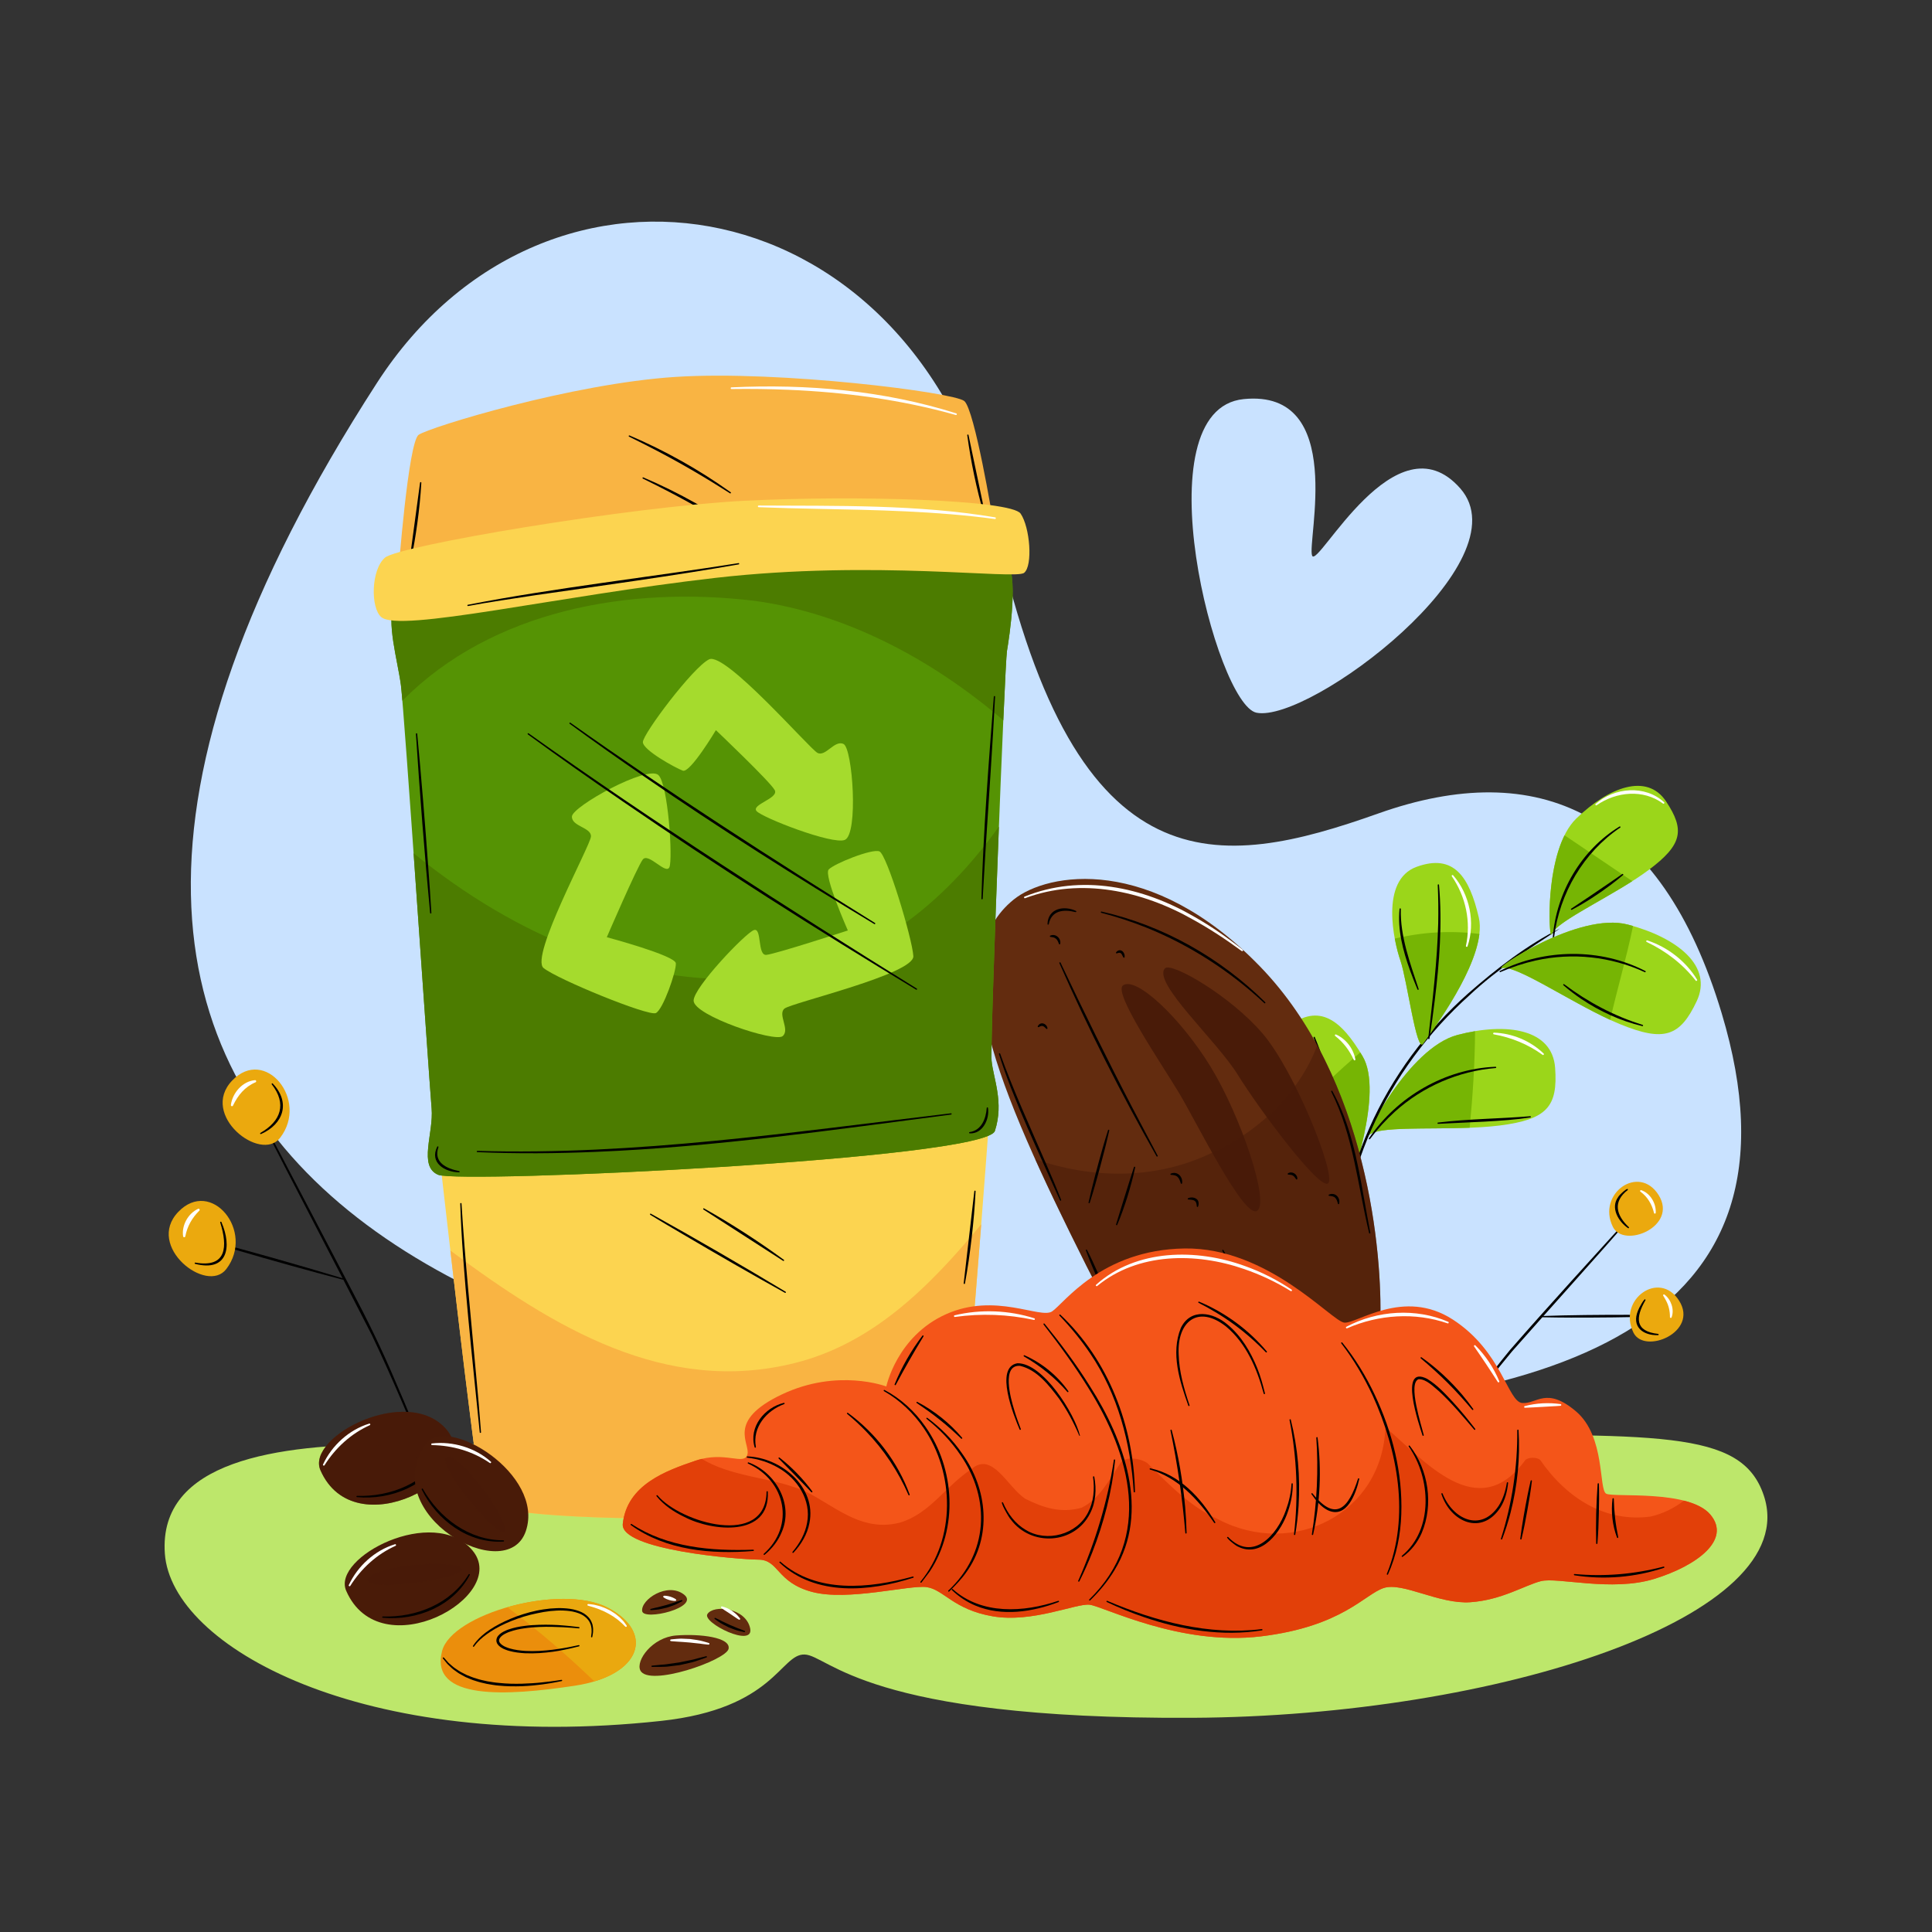 <?xml version="1.0" encoding="utf-8"?>
<!-- Generator: Adobe Illustrator 27.5.0, SVG Export Plug-In . SVG Version: 6.00 Build 0)  -->
<svg version="1.1" xmlns="http://www.w3.org/2000/svg" xmlns:xlink="http://www.w3.org/1999/xlink" x="0px" y="0px"
	 viewBox="0 0 500 500" style="enable-background:new 0 0 500 500;" xml:space="preserve">
<rect x="0" y="0" width="500" height="500" fill="#333333" stroke="none"/>
<g id="BACKGROUND">
</g>
<g id="OBJECTS">
	<g>
		<path style="fill:#C9E2FF;" d="M325.19,184.454c-10.508-2.083-30.098-78.483-3.321-81.169
			c26.776-2.686,16.264,37.061,17.712,40.529c1.45,3.469,21.658-36.384,38.335-17.416
			C394.594,145.368,338.852,187.163,325.19,184.454z"/>
		<path style="fill:#C9E2FF;" d="M97.567,99.077c44.014-68.114,140.175-51.462,160.639,39.964
			c20.464,91.426,57.224,86.143,98.498,71.484c41.273-14.658,73.162-0.584,88.873,51.724
			c24.227,80.665-41.3,104.071-145.776,104.071C149.421,366.321-41.357,314.072,97.567,99.077z"/>
	</g>
	<path style="fill:#BDE76B;" d="M101.311,373.776c-29.625,0-60.357,4.253-58.647,28.303c1.71,24.049,51.098,51.664,128.428,43.291
		c29.421-3.186,30.881-17.412,37.149-17.183c6.27,0.228,15.681,16.819,100.315,16.38c78.993-0.409,158.414-26.218,147.908-57.547
		c-5.811-17.329-27.387-15.618-92.616-15.618C300.83,371.402,191.183,373.776,101.311,373.776z"/>
	<g>
		<path style="fill:#9BD61A;" d="M348.702,308.829c0.606-2.047,9.485-26.073,3.943-35.458c-5.543-9.389-11.205-13.88-19.289-7.693
			c-8.088,6.186,0.189,20.247,3.309,24.442C339.789,294.313,347.849,311.705,348.702,308.829z"/>
		<path style="fill:#76B504;" d="M348.702,308.829c0.606-2.047,9.485-26.073,3.943-35.458c-0.201-0.341-0.401-0.67-0.602-0.995
			c-5.848,4.991-11.409,10.235-16.635,15.918c0.465,0.72,0.896,1.34,1.256,1.826C339.789,294.313,347.849,311.705,348.702,308.829z"
			/>
		<path style="fill:#9BD61A;" d="M354.398,293.674c-1.902,1.652,10.013-22.485,22.815-25.837
			c12.803-3.351,24.515-1.523,25.251,8.505c0.737,10.027-2.068,13.367-14.296,14.931
			C375.942,292.831,357.477,291.003,354.398,293.674z"/>
		<path style="fill:#76B504;" d="M377.214,267.837c-12.803,3.352-24.718,27.489-22.815,25.837
			c2.471-2.144,14.842-1.391,25.952-1.815c0.799-8.326,1.343-16.552,1.393-24.992C380.258,267.111,378.745,267.437,377.214,267.837z
			"/>
		<g>
			<path d="M347.061,334.393c-2.807-29.178,11.318-58.198,32.926-77.312c7.238-6.349,15.279-12.569,23.755-16.805
				c-7.935,5.191-16.32,10.608-23.369,17.231c-21.365,19.133-35.393,47.827-32.985,76.838c0.017,0.093-0.049,0.185-0.145,0.194
				C347.152,334.549,347.071,334.484,347.061,334.393L347.061,334.393z"/>
		</g>
		<g>
			<path d="M340.272,268.414c3.846,9.235,6.136,19.036,7.953,28.845c0.624,3.269,1.168,6.551,1.68,9.837
				c0.014,0.09-0.047,0.175-0.137,0.189c-0.088,0.014-0.171-0.045-0.188-0.131c-1.85-9.488-3.827-19.928-6.503-29.165
				c-0.939-3.182-1.961-6.34-3.112-9.454C339.892,268.35,340.193,268.212,340.272,268.414L340.272,268.414z"/>
		</g>
		<path style="fill:#9BD61A;" d="M368.277,270.092c1.194-1.77,16.899-22.005,14.441-32.623c-2.458-10.622-6.504-16.61-16.076-13.146
			c-9.575,3.463-5.917,19.364-4.206,24.303C364.151,253.565,366.597,272.579,368.277,270.092z"/>
		<path style="fill:#76B504;" d="M382.865,241.707c-7.28-0.929-14.727-0.529-21.898,1.211c0.441,2.372,1.022,4.416,1.469,5.707
			c1.715,4.94,4.161,23.954,5.841,21.467C369.326,268.538,381.576,252.725,382.865,241.707z"/>
		<g>
			<path d="M372.413,229.015c0.885,9.964,0.116,19.999-1.105,29.9c-0.389,3.305-0.859,6.598-1.361,9.886
				c-0.013,0.09-0.098,0.152-0.188,0.139c-0.088-0.013-0.149-0.094-0.14-0.182c1.094-9.604,2.353-20.154,2.584-29.767
				c0.063-3.317,0.04-6.636-0.12-9.952C372.07,228.84,372.398,228.799,372.413,229.015L372.413,229.015z"/>
		</g>
		<g>
			<path d="M354.277,294.599c7.3-10.776,19.721-18.014,32.782-18.522c0.2-0.008,0.237,0.312,0.021,0.329
				c-9.626,0.78-18.882,4.804-26.049,11.267c-2.378,2.156-4.549,4.544-6.486,7.117C354.43,294.955,354.15,294.774,354.277,294.599
				L354.277,294.599z"/>
		</g>
		<path style="fill:#9BD61A;" d="M401.572,241.766c-0.75,2.108-2.069-21.752,6.366-29.928c8.439-8.177,18.288-11.874,23.234-4.442
			c4.944,7.429,4.232,11.236-4.538,17.779C417.861,231.717,402.787,238.357,401.572,241.766z"/>
		<path style="fill:#76B504;" d="M401.572,241.766c1.038-2.911,12.176-8.177,20.872-13.727c-5.865-3.921-11.675-7.946-17.542-11.863
			C399.873,226.296,400.929,243.574,401.572,241.766z"/>
		<g>
			<path d="M401.863,242.533c0.9-11.532,7.362-22.575,17.272-28.635c0.171-0.106,0.358,0.155,0.181,0.276
				c-9.52,6.432-15.709,17.05-17.124,28.395C402.171,242.769,401.839,242.746,401.863,242.533L401.863,242.533z"/>
		</g>
		<path style="fill:#9BD61A;" d="M388.733,250.527c-2.47,0.502,19.788-14.635,32.581-11.245
			c12.793,3.391,22.085,10.751,17.786,19.84c-4.297,9.09-8.385,10.614-19.795,5.95C407.895,260.407,392.728,249.72,388.733,250.527z
			"/>
		<path style="fill:#76B504;" d="M421.314,239.282c-12.793-3.39-35.051,11.747-32.581,11.245c3.699-0.747,16.98,8.36,27.986,13.417
			c1.853-8.162,4.216-16.047,5.913-24.294C422.197,239.523,421.757,239.399,421.314,239.282z"/>
		<g>
			<path d="M388.172,251.272c11.661-5.78,26.035-5.96,37.651,0.032c0.178,0.092,0.052,0.388-0.144,0.297
				c-8.761-4.063-18.798-5.121-28.218-3.027c-3.132,0.704-6.198,1.713-9.15,2.998C388.13,251.658,387.976,251.361,388.172,251.272
				L388.172,251.272z"/>
		</g>
		<g>
			<path d="M331.367,272.806c3.577,10.275,9.499,20.015,15.091,29.323c0.047,0.078,0.022,0.18-0.056,0.227
				c-0.076,0.046-0.173,0.023-0.222-0.049c-1.538-2.293-3.045-4.608-4.488-6.964c-2.888-4.714-5.574-9.567-7.785-14.641
				c-1.103-2.539-2.075-5.138-2.853-7.794C330.994,272.715,331.299,272.602,331.367,272.806L331.367,272.806z"/>
		</g>
		<g>
			<path d="M372.155,290.52c7.79-0.964,16.042-0.992,23.865-1.645c0.201-0.02,0.247,0.301,0.038,0.328
				c-6.859,1.059-16.859,1.26-23.873,1.646C371.984,290.863,371.945,290.543,372.155,290.52L372.155,290.52z"/>
		</g>
		<g>
			<path d="M362.533,235.239c-0.203,7.078,2.432,14.083,4.615,20.723c0.029,0.087-0.018,0.18-0.105,0.209
				c-0.083,0.027-0.172-0.016-0.205-0.095c-0.68-1.655-1.347-3.317-1.952-5.006c-1.806-5.052-3.234-10.443-2.683-15.851
				C362.223,235.017,362.542,235.03,362.533,235.239L362.533,235.239z"/>
		</g>
		<g>
			<path d="M404.808,254.719c6.128,4.612,12.978,8.251,20.312,10.521c0.194,0.056,0.116,0.372-0.087,0.318
				c-5.651-1.342-11.018-3.815-15.831-7.054c-1.605-1.083-3.141-2.264-4.601-3.529C404.447,254.846,404.642,254.59,404.808,254.719
				L404.808,254.719z"/>
		</g>
		<g>
			<path d="M406.623,235.17c2.967-1.968,7.009-4.68,9.938-6.702l3.288-2.276c0.163-0.117,0.361,0.132,0.201,0.262
				c-1.018,0.868-2.061,1.707-3.131,2.51c-3.211,2.406-6.578,4.616-10.128,6.49C406.616,235.55,406.45,235.28,406.623,235.17
				L406.623,235.17z"/>
		</g>
		<g>
			<path style="fill:#FFFFFF;" d="M376.076,226.529c4.267,4.915,5.789,12.187,3.725,18.376c-0.078,0.249-0.475,0.152-0.419-0.109
				c1.35-6.253-0.043-12.766-3.652-18.007C375.581,226.576,375.908,226.323,376.076,226.529L376.076,226.529z"/>
		</g>
		<g>
			<path style="fill:#FFFFFF;" d="M412.948,208.052c4.819-4.284,12.814-4.981,17.724-0.424c0.199,0.17-0.047,0.495-0.265,0.342
				c-5.141-3.804-12.116-3.109-17.203,0.431C412.99,208.547,412.741,208.217,412.948,208.052L412.948,208.052z"/>
		</g>
		<g>
			<path style="fill:#FFFFFF;" d="M426.316,243.375c5.272,1.733,10.023,5.396,12.891,10.166c0.135,0.221-0.196,0.455-0.356,0.246
				c-3.374-4.323-7.758-7.673-12.695-10.01C425.919,243.669,426.067,243.289,426.316,243.375L426.316,243.375z"/>
		</g>
		<g>
			<path style="fill:#FFFFFF;" d="M386.64,267.253c4.724,0.146,9.473,2.114,12.865,5.415c0.185,0.178-0.07,0.486-0.279,0.331
				c-3.762-2.735-8.07-4.497-12.633-5.316C386.34,267.64,386.381,267.24,386.64,267.253L386.64,267.253z"/>
		</g>
		<g>
			<path style="fill:#FFFFFF;" d="M345.758,267.726c2.577,1.118,4.53,3.693,5.01,6.448c0.019,0.119-0.062,0.231-0.181,0.25
				c-0.098,0.016-0.191-0.038-0.232-0.122c-1.104-2.461-2.703-4.549-4.819-6.204C345.341,267.948,345.536,267.626,345.758,267.726
				L345.758,267.726z"/>
		</g>
	</g>
	<g>
		<path style="fill:#632C0F;" d="M262.349,232.797c8.777-7.067,35.506-11.725,63.637,17.213
			c28.129,28.937,31.798,74.963,31.228,92.103c-0.571,17.138-13.162,29.446-24.103,32.656c-10.943,3.209-28.337-0.072-51.939-47.168
			C257.568,280.502,243.963,247.602,262.349,232.797z"/>
		<path style="fill:#491B08;" d="M301.482,250.616c1.575-1.772,17.045,7.145,25.371,16.971c8.325,9.827,18.934,36.418,16.908,38.621
			c-2.025,2.202-17.938-19.181-23.429-28.072C314.838,269.245,298.201,254.309,301.482,250.616z"/>
		<path style="fill:#491B08;" d="M290.628,255.022c3.34-2.457,14.841,8.313,22.625,20.968c7.783,12.654,15.471,35.326,12.067,37.379
			c-3.406,2.051-15.639-22.943-20.252-30.62C300.455,275.073,288.035,256.929,290.628,255.022z"/>
		<path style="opacity:0.5;fill:#491B08;" d="M312.552,298.846c-14.153,6.482-30.059,6.169-44.639,1.176
			c3.855,8.555,8.334,17.753,13.259,27.579c23.602,47.096,40.996,50.377,51.939,47.168c10.941-3.21,23.532-15.518,24.103-32.656
			c0.447-13.464-1.724-44.751-16.309-71.579C336.112,283.345,324.959,293.521,312.552,298.846z"/>
		<g>
			<path d="M299.314,299.249c-9.191-16.237-17.632-32.91-25.149-49.987c-0.085-0.182,0.213-0.334,0.3-0.137
				c5.795,12.274,12.374,25.63,18.616,37.593c0,0,6.522,12.372,6.522,12.372C299.698,299.261,299.421,299.443,299.314,299.249
				L299.314,299.249z"/>
		</g>
		<g>
			<path d="M285.082,235.909c15.955,3.598,30.759,11.986,42.363,23.473c0.14,0.14-0.07,0.389-0.229,0.238
				c-8.913-8.321-19.313-15.043-30.629-19.597c-3.776-1.496-7.644-2.77-11.581-3.793
				C284.812,236.186,284.87,235.856,285.082,235.909L285.082,235.909z"/>
		</g>
		<g>
			<path d="M271.09,239.137c0.134-4.073,4.281-4.855,7.373-3.394c0.183,0.075,0.089,0.359-0.102,0.314
				c-3.096-0.786-6.234-0.47-6.943,3.128C271.376,239.377,271.076,239.332,271.09,239.137L271.09,239.137z"/>
		</g>
		<g>
			<path d="M303.003,303.731c1.721-0.723,3.179,0.84,2.919,2.503c-0.016,0.18-0.282,0.198-0.329,0.028
				c-0.209-0.654-0.404-1.289-0.832-1.67c-0.393-0.414-1.018-0.499-1.701-0.536C302.881,304.056,302.839,303.793,303.003,303.731
				L303.003,303.731z"/>
		</g>
		<g>
			<path d="M307.472,310.105c0.887-0.469,2.582-0.162,2.71,1.104c0.055,0.378-0.001,0.735-0.126,1.055
				c-0.034,0.087-0.132,0.13-0.218,0.096c-0.064-0.025-0.104-0.084-0.107-0.149c-0.05-0.626-0.149-1.198-0.561-1.436
				c-0.384-0.295-1.01-0.299-1.638-0.346C307.353,310.431,307.307,310.166,307.472,310.105L307.472,310.105z"/>
		</g>
		<g>
			<path d="M271.807,242.142c1.371-0.634,2.842,0.687,2.58,2.117c-0.018,0.174-0.273,0.197-0.328,0.035
				c-0.211-0.547-0.401-1.055-0.769-1.348c-0.339-0.325-0.852-0.407-1.433-0.477C271.684,242.456,271.65,242.204,271.807,242.142
				L271.807,242.142z"/>
		</g>
		<g>
			<path d="M288.841,246.46c1.04-1.282,2.4-0.043,2.202,1.249c-0.006,0.173-0.258,0.216-0.324,0.06
				c-0.341-0.56-0.421-1.198-1.061-1.195c-0.18,0.008-0.399,0.085-0.632,0.156C288.871,246.783,288.738,246.583,288.841,246.46
				L288.841,246.46z"/>
		</g>
		<g>
			<path d="M333.324,303.664c1.03-0.684,2.492,0.21,2.423,1.425c0.002,0.167-0.237,0.23-0.318,0.087
				c-0.267-0.403-0.492-0.755-0.821-0.93c-0.309-0.207-0.715-0.231-1.198-0.263C333.242,303.981,333.184,303.748,333.324,303.664
				L333.324,303.664z"/>
		</g>
		<g>
			<path d="M343.936,309.159c1.614-0.698,2.994,0.793,2.641,2.349c-0.026,0.173-0.287,0.183-0.328,0.016
				c-0.174-0.61-0.326-1.203-0.709-1.54c-0.342-0.374-0.918-0.45-1.547-0.499C343.814,309.481,343.774,309.222,343.936,309.159
				L343.936,309.159z"/>
		</g>
		<g>
			<path d="M354.321,319.11c-2.942-12.276-4.047-25.184-9.802-36.599c-0.094-0.177,0.192-0.345,0.292-0.154
				c4.641,8.402,6.471,17.972,8.114,27.326c0.572,3.121,1.108,6.245,1.718,9.356C354.685,319.234,354.369,319.321,354.321,319.11
				L354.321,319.11z"/>
		</g>
		<g>
			<path d="M274.32,310.654c-4.889-11.076-12.269-26.434-15.792-37.869c-0.062-0.19,0.243-0.31,0.313-0.105
				c3.296,9.307,7.882,19.272,11.827,28.377c1.378,3.13,2.71,6.283,3.957,9.47C274.7,310.711,274.406,310.854,274.32,310.654
				L274.32,310.654z"/>
		</g>
		<g>
			<path d="M281.712,311.196c0.968-4.37,2.424-9.741,3.649-14.07c0.444-1.553,0.913-3.099,1.398-4.642
				c0.025-0.088,0.117-0.138,0.204-0.113c0.083,0.024,0.132,0.112,0.116,0.195c-0.356,1.577-0.729,3.149-1.126,4.716
				c-0.59,2.344-1.855,7.04-2.523,9.362c-0.445,1.553-0.913,3.101-1.4,4.642C281.97,311.481,281.661,311.399,281.712,311.196
				L281.712,311.196z"/>
		</g>
		<g>
			<path d="M288.833,316.876c1.005-3.311,2.419-7.826,3.455-11.128l1.178-3.704c0.058-0.193,0.366-0.115,0.319,0.085
				c-0.532,2.544-1.231,5.047-1.99,7.532c-0.788,2.476-1.637,4.933-2.651,7.326C289.07,317.175,288.77,317.072,288.833,316.876
				L288.833,316.876z"/>
		</g>
		<g>
			<path style="fill:#FFFFFF;" d="M265.156,232.043c14.662-5.948,30.597-2.529,43.898,5.195c4.418,2.5,8.589,5.402,12.556,8.543
				c0.094,0.074,0.11,0.21,0.035,0.304c-0.073,0.092-0.205,0.108-0.298,0.04c-4.059-2.991-8.276-5.765-12.683-8.187
				c-13.02-7.386-28.968-10.901-43.354-5.491C265.057,232.561,264.873,232.133,265.156,232.043L265.156,232.043z"/>
		</g>
		<g>
			<path d="M286.159,335.331c-1.949-3.812-3.65-7.707-5.142-11.719c-0.037-0.087,0.006-0.19,0.096-0.221
				c0.078-0.028,0.164,0.007,0.201,0.079c0.995,1.892,1.866,3.846,2.744,5.796c0.841,1.966,1.692,3.929,2.407,5.944
				C286.537,335.399,286.24,335.522,286.159,335.331L286.159,335.331z"/>
		</g>
		<g>
			<path d="M302.874,357.765c6.648,10.613,19.847,18.778,32.49,14.43c0.197-0.084,0.328,0.248,0.11,0.311l-2.324,0.733l-2.393,0.484
				c-8.188,1.098-16.368-2.495-22.154-8.173c-2.353-2.241-4.374-4.818-6.01-7.613C302.495,357.764,302.756,357.583,302.874,357.765
				L302.874,357.765z"/>
		</g>
		<g>
			<path d="M343.622,364.787c5.954-5.737,9.563-13.694,10.135-21.928c0.009-0.202,0.337-0.198,0.33,0.013
				c-0.066,8.375-3.843,16.725-10.243,22.158C343.691,365.163,343.469,364.932,343.622,364.787L343.622,364.787z"/>
		</g>
		<g>
			<path d="M316.622,323.524c6.091,11.617,12.87,23.14,22.427,32.267c0.148,0.134-0.063,0.391-0.222,0.244
				c-7.452-6.585-13.168-14.908-17.979-23.55c-1.62-2.88-3.118-5.826-4.521-8.814C316.24,323.491,316.524,323.331,316.622,323.524
				L316.622,323.524z"/>
		</g>
		<g>
			<path d="M309.257,352.171c1.525-3.515,2.955-7.025,4.298-10.615c0.067-0.185,0.364-0.098,0.316,0.096
				c-0.875,3.746-2.336,7.374-4.321,10.67C309.45,352.492,309.176,352.353,309.257,352.171L309.257,352.171z"/>
		</g>
		<g>
			<path d="M313.65,351.38c1.411-2.833,2.605-5.73,3.726-8.69c0.033-0.085,0.129-0.128,0.214-0.095
				c0.075,0.029,0.117,0.108,0.103,0.185c-0.654,3.128-1.895,6.171-3.763,8.774C313.816,351.712,313.559,351.554,313.65,351.38
				L313.65,351.38z"/>
		</g>
		<g>
			<path d="M268.577,265.591c0.663-1.322,2.315-0.743,2.509,0.515c0.04,0.165-0.183,0.278-0.293,0.153
				c-0.34-0.324-0.63-0.657-0.936-0.719c-0.276-0.117-0.621,0.054-1.038,0.276C268.678,265.905,268.498,265.736,268.577,265.591
				L268.577,265.591z"/>
		</g>
		<g>
			<path d="M306.042,334.315c0.034-1.179,1.21-1.389,1.815-0.447c0.146,0.196,0.582,0.993,0.034,0.83
				c-0.354-0.265-0.653-0.625-0.916-0.722c-0.277-0.121-0.421,0.25-0.63,0.458C306.245,334.559,306.029,334.472,306.042,334.315
				L306.042,334.315z"/>
		</g>
		<g>
			<path d="M324.656,359.831c0.193-0.899,1.366-1.68,2.17-0.978c0.247,0.147,0.867,1.069,0.238,0.894
				c-0.406-0.306-0.77-0.557-1.072-0.466c-0.331,0.043-0.672,0.393-1.055,0.723C324.817,360.123,324.605,359.99,324.656,359.831
				L324.656,359.831z"/>
		</g>
	</g>
	<g>
		<g>
			<g>
				<path d="M373.598,372.162c5.508-7.758,11.147-15.426,17.188-22.784c9.737-11.182,21.86-24.411,31.793-35.36
					c0.129-0.148,0.395,0.058,0.246,0.221c-9.697,11.116-21.763,24.454-31.548,35.55c-4.064,4.852-7.903,9.9-11.711,14.958
					c-1.916,2.523-3.818,5.059-5.699,7.607C373.753,372.519,373.467,372.338,373.598,372.162L373.598,372.162z"/>
			</g>
			<g>
				<path d="M428.578,340.69c-6.76,0.254-15.178,0.309-21.98,0.304c-2.442-0.006-4.885-0.038-7.328-0.086
					c-0.201-0.001-0.216-0.327-0.002-0.33c6.76-0.249,15.178-0.31,21.98-0.307c2.442,0.007,4.885,0.038,7.328,0.089
					C428.777,340.361,428.791,340.687,428.578,340.69L428.578,340.69z"/>
			</g>
			<path style="fill:#EBA90E;" d="M417.409,317.512c2.822,5.737,16.943-0.097,11.837-8.237
				C424.138,301.134,413.191,308.943,417.409,317.512z"/>
			<path style="fill:#EBA90E;" d="M422.739,344.889c2.819,5.735,16.941-0.099,11.835-8.24
				C429.467,328.509,418.519,336.319,422.739,344.889z"/>
			<g>
				<path d="M421.261,307.975c-3.93,3.03-3.005,6.531,0.281,9.61c0.147,0.136-0.055,0.374-0.214,0.251
					c-2.488-1.693-4.613-5.268-2.528-8.064C418.906,309.392,421.601,306.868,421.261,307.975L421.261,307.975z"/>
			</g>
			<g>
				<path d="M425.855,336.481c-2.614,4.488-2.788,8.073,3.264,8.73c0.202,0.017,0.184,0.337-0.02,0.33
					c-4.011,0.102-6.912-2.253-5.165-6.404C424.022,338.786,425.822,335.327,425.855,336.481L425.855,336.481z"/>
			</g>
			<g>
				<path style="fill:#FFFFFF;" d="M424.741,308.013c2.365,0.792,3.911,3.446,3.756,5.881c-0.011,0.242-0.375,0.275-0.431,0.041
					c-0.544-2.238-1.66-4.187-3.527-5.539C424.344,308.256,424.517,307.933,424.741,308.013L424.741,308.013z"/>
			</g>
			<g>
				<path style="fill:#FFFFFF;" d="M430.758,335.027c1.728,1.301,2.616,3.857,1.848,5.918c-0.081,0.224-0.431,0.155-0.425-0.08
					c0.008-1.519-0.299-2.917-0.992-4.24c-0.219-0.441-0.481-0.864-0.748-1.303C430.309,335.124,430.574,334.883,430.758,335.027
					L430.758,335.027z"/>
			</g>
		</g>
		<g>
			<g>
				<path d="M111.66,380.962c-4.954-11.881-9.869-23.8-15.417-35.417c-9.122-17.876-20.468-39.392-29.523-57.242
					c-0.097-0.174,0.196-0.349,0.293-0.153c6.979,13.113,16.945,32.272,23.951,45.632c4.026,7.585,7.809,15.324,11.165,23.235
					c3.43,7.879,6.687,15.829,9.837,23.822C112.046,381.024,111.737,381.166,111.66,380.962L111.66,380.962z"/>
			</g>
			<g>
				<path d="M52.541,320.602c11.741,3.08,24.585,6.719,36.202,10.24c0.192,0.056,0.118,0.376-0.09,0.318
					c-8.402-2.189-18.806-5.108-27.185-7.561c-3.015-0.86-6.02-1.755-9.017-2.679C52.26,320.864,52.333,320.544,52.541,320.602
					L52.541,320.602z"/>
			</g>
			<path style="fill:#EBA90E;" d="M72.504,294.45c-5.035,6.548-20.936-5.881-12.429-14.795
				C68.587,270.739,80.028,284.673,72.504,294.45z"/>
			<path style="fill:#EBA90E;" d="M58.545,328.452c-5.031,6.545-20.934-5.884-12.425-14.799
				C54.628,304.739,66.071,318.674,58.545,328.452z"/>
			<g>
				<path d="M70.585,280.417c4.636,4.855,2.851,10.484-3.038,13.072c-0.184,0.088-0.331-0.188-0.154-0.292
					c5.339-3.045,6.868-7.514,2.938-12.569C70.204,280.469,70.449,280.263,70.585,280.417L70.585,280.417z"/>
			</g>
			<g>
				<path d="M57.302,316.266c2.78,6.395,1.649,12.98-6.802,10.821c-0.201-0.047-0.137-0.362,0.068-0.323
					c8.158,1.401,8.36-4.184,6.423-10.387C56.924,316.183,57.226,316.073,57.302,316.266L57.302,316.266z"/>
			</g>
			<g>
				<path style="fill:#FFFFFF;" d="M66.132,280.093c-2.77,1.174-4.561,3.365-5.84,6.039c-0.069,0.142-0.241,0.201-0.383,0.132
					c-0.113-0.055-0.173-0.179-0.158-0.297c0.405-3.107,3.007-6.154,6.244-6.423C66.308,279.511,66.422,279.976,66.132,280.093
					L66.132,280.093z"/>
			</g>
			<g>
				<path style="fill:#FFFFFF;" d="M51.595,313.305c-1.895,1.889-3.124,4.03-3.64,6.664c-0.054,0.31-0.528,0.293-0.566-0.015
					c-0.423-2.841,1.294-5.919,3.881-7.112C51.552,312.703,51.817,313.091,51.595,313.305L51.595,313.305z"/>
			</g>
		</g>
	</g>
	<g>
		<path style="fill:#FCD450;" d="M113.456,296.527c0,0,9.402,83.824,11.354,91.618c1.95,7.792,120.591,5.709,122.706-2.713
			c2.114-8.421,8.518-96.18,8.518-96.18L113.456,296.527z"/>
		<path style="fill:#F9B443;" d="M205.705,352.748c-33.479,8.37-62.298-9.142-89.149-29.101c2.925,25.227,7.038,59.64,8.254,64.498
			c1.95,7.792,120.591,5.709,122.706-2.713c1.333-5.305,4.366-42.096,6.43-68.598C240.398,333.275,225.669,347.757,205.705,352.748z
			"/>
		<path style="fill:#559304;" d="M113.404,304.036c-5.22-2.169-1.135-10.788-1.703-17.176c-0.568-6.389-7.097-103.193-7.949-109.581
			c-0.852-6.387-3.833-16.324-1.704-21.434c2.129-5.11,154.436-14.762,158.126-11.213c3.689,3.549,0.993,20.439,0.426,23.846
			c-0.568,3.407-4.4,101.49-3.976,106.033c0.426,4.543,3.265,10.788,0.853,18.169C255.064,300.062,119.021,306.367,113.404,304.036z
			"/>
		<path style="fill:#4C7C00;" d="M195.431,155.515c23.738,3.274,46.013,15.315,64.224,30.903
			c0.444-10.048,0.801-17.071,0.946-17.939c0.567-3.407,3.264-20.297-0.426-23.846c-3.69-3.549-155.997,6.104-158.126,11.213
			c-2.129,5.11,0.851,15.046,1.704,21.434c0.08,0.601,0.211,2.005,0.381,4.058C127.316,157.941,162.754,151.53,195.431,155.515z"/>
		<path style="fill:#4C7C00;" d="M258.516,213.938c-14.298,19.858-33.478,35.63-58.497,38.837
			c-33.922,3.854-66.546-10.432-92.979-31.967c2.051,29.02,4.335,62.391,4.661,66.053c0.568,6.388-3.518,15.007,1.703,17.176
			c5.617,2.331,141.66-3.975,144.074-11.355c2.412-7.381-0.427-13.626-0.853-18.169
			C256.393,272.027,257.433,241.583,258.516,213.938z"/>
		<path style="fill:#F9B443;" d="M103.089,148.356c0,0,2.547-33.904,5.255-35.828c2.708-1.925,39.576-13.273,66.555-14.99
			c26.978-1.717,71.955,3.997,74.657,6.248c2.702,2.252,7.387,30.699,7.387,30.699L103.089,148.356z"/>
		<g>
			<path d="M166.501,123.557c9.219,3.928,18.018,8.872,26.174,14.694c0.165,0.115-0.007,0.391-0.185,0.273
				c-6.316-4.037-12.781-7.833-19.435-11.286c-2.216-1.153-4.445-2.281-6.691-3.381
				C166.183,123.772,166.307,123.469,166.501,123.557L166.501,123.557z"/>
		</g>
		<path style="fill:#A5DB2D;" d="M179.508,258.976c-0.046-3.414,13.53-17.62,15.63-18.28c2.1-0.659,0.814,6.633,3.191,6.423
			c2.378-0.21,21.093-6.312,21.093-6.312s-6.328-14.304-4.953-15.788c1.375-1.484,11.179-5.443,13.117-4.683
			c1.938,0.761,8.491,22.459,8.789,27.1c0.296,4.641-31.489,12.077-33.341,13.579c-1.851,1.503,1.492,5.412-0.472,7.127
			C200.601,269.86,179.559,262.839,179.508,258.976z"/>
		<path style="fill:#A5DB2D;" d="M170.374,200.569c2.542,2.278,3.797,21.888,2.86,23.88c-0.936,1.992-5.431-3.894-6.886-2.003
			c-1.456,1.892-9.307,20.104-9.307,20.104s17.706,4.728,17.867,6.745c0.16,2.017-3.296,11.975-5.168,12.885
			c-1.873,0.91-25.443-8.724-29.059-11.648c-3.614-2.927,12.107-31.657,12.256-34.037c0.149-2.378-4.99-2.567-4.924-5.174
			C148.079,208.714,167.497,197.989,170.374,200.569z"/>
		<path style="fill:#A5DB2D;" d="M218.65,217.359c-3.138,1.345-21.45-5.775-22.863-7.464c-1.412-1.689,5.819-3.286,4.717-5.402
			c-1.103-2.118-15.23-15.533-15.23-15.533s-6.669,11.191-8.566,10.487c-1.897-0.705-10.295-5.301-10.332-7.382
			c-0.038-2.082,12.952-19.375,17.127-21.423c4.176-2.046,25.951,23.057,28.046,24.195c2.095,1.137,4.432-3.445,6.768-2.286
			C220.653,193.708,222.201,215.837,218.65,217.359z"/>
		<g>
			<path d="M105.961,145.294l2.751-20.388c0.012-0.09,0.095-0.154,0.186-0.142c0.086,0.012,0.147,0.088,0.143,0.173
				c-0.099,1.715-0.231,3.429-0.404,5.138c-0.344,3.419-0.804,6.826-1.375,10.214c-0.287,1.694-0.613,3.381-0.975,5.061
				C106.248,145.549,105.93,145.501,105.961,145.294L105.961,145.294z"/>
		</g>
		<g>
			<path d="M254.606,133.045c-1.917-6.688-3.341-13.52-4.285-20.412c-0.03-0.2,0.286-0.262,0.325-0.056c0,0,4.28,20.389,4.28,20.389
				C254.971,133.163,254.66,133.248,254.606,133.045L254.606,133.045z"/>
		</g>
		<g>
			<path d="M123.542,297.845c41.092,1.202,81.873-4.908,122.57-9.724c0.09-0.01,0.173,0.054,0.183,0.145
				c0.01,0.09-0.053,0.171-0.143,0.183c-30.519,3.964-61.047,8.376-91.831,9.645c-10.257,0.443-20.534,0.51-30.791,0.081
				c-0.091-0.004-0.162-0.081-0.158-0.172C123.376,297.913,123.452,297.843,123.542,297.845L123.542,297.845z"/>
		</g>
		<g>
			<path d="M111.312,236.274c-1.415-14.929-2.711-31.375-3.67-46.34c-0.015-0.202,0.319-0.242,0.329-0.02
				c1.027,10.678,2.103,23.979,2.875,34.739c0.298,3.861,0.562,7.725,0.794,11.593c0.007,0.091-0.061,0.17-0.152,0.178
				C111.4,236.429,111.322,236.361,111.312,236.274L111.312,236.274z"/>
		</g>
		<g>
			<path d="M253.989,232.582c0.467-16.903,1.884-35.451,3.211-52.304c0.013-0.196,0.344-0.199,0.329,0.022
				c-0.622,12.075-1.655,27.088-2.442,39.221c0,0-0.769,13.075-0.769,13.075C254.311,232.792,253.979,232.802,253.989,232.582
				L253.989,232.582z"/>
		</g>
		<g>
			<path d="M136.805,189.789c32.174,22.891,66.831,45.171,100.461,66.057c0.176,0.101,0.008,0.399-0.173,0.282
				c-25.739-15.549-51.14-31.675-75.921-48.715c-8.272-5.663-16.462-11.446-24.56-17.355
				C136.444,189.943,136.633,189.658,136.805,189.789L136.805,189.789z"/>
		</g>
		<g>
			<path d="M147.619,187.037c25.278,17.918,52.465,35.411,78.832,51.834c0.174,0.101,0.01,0.399-0.173,0.282
				c-20.219-12.168-40.157-24.82-59.594-38.206c-6.491-4.446-12.913-8.992-19.258-13.642
				C147.261,187.191,147.445,186.906,147.619,187.037L147.619,187.037z"/>
		</g>
		<path style="fill:#FCD450;" d="M98.673,159.708c-2.806-2.39-2.664-12.268,0.956-15.389c3.621-3.121,63.395-13.183,92.743-14.704
			c29.349-1.521,69.311-0.249,71.756,3.299c2.445,3.548,3.207,13.52,0.907,15.34c-2.301,1.82-38.694-3.417-79.899,1.302
			C143.93,154.273,103.457,163.781,98.673,159.708z"/>
		<g>
			<path d="M121.077,156.515c22.088-4.321,47.764-7.245,70.045-10.778c0.195-0.035,0.271,0.292,0.054,0.326
				c-16.104,2.849-36.276,5.62-52.553,7.964c-5.112,0.794-12.46,1.852-17.481,2.811
				C120.948,156.883,120.862,156.556,121.077,156.515L121.077,156.515z"/>
		</g>
		<g>
			<path style="fill:#FFFFFF;" d="M189.307,100.246c19.558-0.926,39.456,0.807,58.181,6.738c0.248,0.078,0.15,0.495-0.126,0.414
				c-14.121-3.967-28.741-5.91-43.377-6.522c-4.882-0.202-9.773-0.266-14.664-0.197c-0.12,0.002-0.218-0.094-0.22-0.213
				C189.1,100.349,189.192,100.253,189.307,100.246L189.307,100.246z"/>
		</g>
		<g>
			<path style="fill:#FFFFFF;" d="M196.353,130.831c20.181,0.118,41.282-0.311,61.197,3.061c0.118,0.02,0.197,0.132,0.177,0.25
				c-0.02,0.115-0.127,0.194-0.242,0.178c-15.185-2.043-30.52-2.33-45.82-2.633c-5.106-0.103-10.215-0.223-15.321-0.423
				c-0.119-0.005-0.212-0.105-0.208-0.225C196.141,130.922,196.237,130.831,196.353,130.831L196.353,130.831z"/>
		</g>
		<g>
			<path d="M124.157,370.693c-1.736-17.443-4.516-41.906-5.047-59.188c-0.012-0.2,0.322-0.233,0.33-0.016
				c0.858,14.268,2.477,30.06,3.782,44.376c0.471,4.928,0.902,9.861,1.264,14.799C124.506,370.863,124.174,370.91,124.157,370.693
				L124.157,370.693z"/>
		</g>
		<g>
			<path d="M113.465,296.876c-1.338,3.978,2.067,5.551,5.373,6.2c0.195,0.037,0.153,0.341-0.044,0.327
				c-3.717-0.06-7.696-2.521-5.637-6.645C113.241,296.578,113.522,296.687,113.465,296.876L113.465,296.876z"/>
		</g>
		<g>
			<path d="M250.93,292.982c3.058-0.408,4.256-3.484,4.434-6.257c0.012-0.195,0.315-0.197,0.33-0.002
				c0.432,2.916-1.349,6.768-4.741,6.589C250.759,293.308,250.739,293.011,250.93,292.982L250.93,292.982z"/>
		</g>
		<g>
			<path d="M249.403,332.118l2.752-23.845c0.01-0.091,0.092-0.156,0.183-0.145c0.087,0.01,0.15,0.086,0.146,0.173
				c-0.1,2.001-0.233,4-0.407,5.996c-0.345,3.991-0.805,7.973-1.375,11.939c-0.286,1.983-0.611,3.96-0.972,5.931
				C249.696,332.365,249.375,332.327,249.403,332.118L249.403,332.118z"/>
		</g>
		<g>
			<path d="M168.445,314.107c11.363,6.311,23.735,13.48,34.87,20.188c0.175,0.103,0.018,0.398-0.17,0.283
				c-8.136-4.501-18.157-10.277-26.208-15.031c-2.901-1.688-5.785-3.407-8.654-5.153C168.109,314.295,168.253,314,168.445,314.107
				L168.445,314.107z"/>
		</g>
		<g>
			<path d="M182.212,312.732c7.143,4.015,14.042,8.469,20.653,13.31c0.165,0.117-0.011,0.39-0.187,0.272
				c0,0-20.636-13.299-20.636-13.299C181.87,312.908,182.029,312.625,182.212,312.732L182.212,312.732z"/>
		</g>
		<g>
			<path d="M162.927,112.7c9.219,3.928,18.018,8.872,26.174,14.694c0.165,0.115-0.007,0.391-0.185,0.273
				c-6.316-4.037-12.781-7.833-19.435-11.286c-2.216-1.153-4.446-2.281-6.691-3.381C162.608,112.915,162.732,112.613,162.927,112.7
				L162.927,112.7z"/>
		</g>
	</g>
	<g>
		<path style="fill:#F45519;" d="M161.175,394.374c1.086-10.149,11.216-13.758,18.843-16.352c7.628-2.594,12.522,1.338,13.399-1.565
			c0.878-2.902-5.615-8.67,8.888-15.56c14.504-6.892,27.072-2.079,27.072-2.079s2.709-12.981,15.443-18.698
			c12.733-5.719,24.39,1.272,27.442-0.718c3.052-1.992,12.713-15.988,34.31-16.299c21.595-0.313,38.044,18.835,41.318,19.19
			c3.27,0.356,15.345-9.053,28.1-0.792c12.756,8.262,14.204,21.305,17.971,21.595c3.771,0.291,6.235-4.348,13.914,2.174
			c7.683,6.524,5.799,20.293,7.828,21.307c2.029,1.014,21.439-1.131,26.939,5.402c5.501,6.533-3.501,13.235-14.519,16.638
			c-11.016,3.402-25.067-0.519-29.339,0.581c-4.274,1.1-10.132,4.889-18.25,5.455c-8.118,0.567-17.478-5.271-22.408-3.685
			c-4.936,1.584-10.679,9.962-31.764,12.519c-21.086,2.554-40.882-7.822-44.402-8.186c-3.52-0.367-14.8,4.755-25.023,3.004
			c-10.224-1.749-12.706-6.939-17.124-7.56c-4.418-0.622-20.443,3.709-29.674,1.234c-9.232-2.477-8.514-8.288-13.838-8.345
			C190.976,403.577,160.451,401.139,161.175,394.374z"/>
		<path style="fill:#E24009;" d="M442.642,391.98c-1.478-1.757-3.966-2.882-6.846-3.613c-2.529,1.918-5.334,3.383-8.678,4.126
			c-11.558,1.541-21.574-4.622-28.508-14.639c-0.771-0.77-3.082-0.77-3.853,0c-12.328,16.951-26.196,0-36.212-8.475
			c-0.771,22.344-23.885,33.901-43.147,23.885c-6.934-3.082-12.328-8.475-18.491-14.639c-2.312-1.541-6.164-1.541-6.934,0
			c-3.083,4.623-5.393,9.246-10.017,11.558c-5.393,1.541-10.016,0-14.639-2.312c-4.623-3.082-8.476-12.328-13.869-7.705
			c-6.934,4.623-10.786,11.558-18.491,13.868c-11.557,3.082-19.262-6.934-27.737-9.245c-6.342-2.307-16.564-2.888-23.569-7.229
			c-0.531,0.126-1.073,0.271-1.633,0.462c-7.628,2.595-17.758,6.204-18.843,16.352c-0.724,6.764,29.801,9.202,35.126,9.26
			c5.324,0.057,4.606,5.867,13.838,8.345c9.231,2.475,25.256-1.857,29.674-1.234c4.417,0.621,6.9,5.811,17.124,7.56
			c10.223,1.752,21.503-3.371,25.023-3.004c3.52,0.365,23.315,10.741,44.402,8.186c21.085-2.557,26.828-10.934,31.764-12.519
			c4.931-1.586,14.291,4.253,22.408,3.685c8.118-0.566,13.976-4.355,18.25-5.455c4.272-1.101,18.323,2.821,29.339-0.581
			C439.141,405.214,448.143,398.513,442.642,391.98z"/>
		<g>
			<path d="M197.665,402.128c8.179-7.319,5.656-18.945-4.067-23.352c-0.19-0.078-0.064-0.388,0.13-0.303
				c7.066,2.597,11.727,10.863,8.573,18.066c-0.944,2.303-2.536,4.279-4.421,5.839C197.72,402.507,197.509,402.272,197.665,402.128
				L197.665,402.128z"/>
		</g>
		<g>
			<path d="M238.224,409.339c9.147-11.16,8.86-28.046,0.839-39.734c-2.665-3.895-6.168-7.243-10.295-9.584
				c-0.079-0.045-0.107-0.146-0.062-0.225c0.044-0.078,0.142-0.106,0.221-0.064c4.246,2.243,7.886,5.59,10.609,9.548
				c7.622,10.829,8.475,26.233,1.103,37.397c0,0-2.161,2.873-2.161,2.873C238.345,409.718,238.071,409.512,238.224,409.339
				L238.224,409.339z"/>
		</g>
		<g>
			<path d="M245.43,411.634c10.314-9.68,11.012-23.586,3.16-35.041c-2.408-3.561-5.41-6.719-8.797-9.393
				c-0.072-0.056-0.085-0.16-0.029-0.232c0.055-0.07,0.157-0.083,0.228-0.031c3.501,2.582,6.614,5.722,9.074,9.334
				c6.505,9.099,7.73,21.428,0.939,30.73c-1.092,1.59-2.958,3.52-4.35,4.875C245.5,412.025,245.258,411.786,245.43,411.634
				L245.43,411.634z"/>
		</g>
		<g>
			<path d="M193.42,376.919c8.707,0.286,17.952,7.908,16.062,17.249c-0.555,2.935-2.149,5.549-4.139,7.682
				c-0.062,0.067-0.167,0.07-0.233,0.008c-0.065-0.06-0.067-0.164-0.01-0.231c1.861-2.19,3.301-4.768,3.781-7.568
				c1.105-5.749-2.473-11.349-7.379-14.146c-2.456-1.453-5.245-2.342-8.108-2.666C193.188,377.236,193.207,376.9,193.42,376.919
				L193.42,376.919z"/>
		</g>
		<g>
			<path d="M281.896,413.948c16.58-16.175,10.699-37.298-0.26-54.801c-3.511-5.684-7.46-11.094-11.568-16.375
				c-0.056-0.072-0.043-0.176,0.029-0.232c0.071-0.055,0.173-0.043,0.23,0.026c4.223,5.2,8.257,10.573,11.798,16.279
				c8.788,13.731,15.593,32.328,6.318,47.497c-1.737,2.894-3.906,5.503-6.316,7.843
				C281.978,414.324,281.742,414.103,281.896,413.948L281.896,413.948z"/>
		</g>
		<g>
			<path d="M274.423,340.241c12.517,11.817,18.933,28.78,19.31,45.823c0.007,0.198-0.315,0.236-0.329,0.017
				c-0.781-12.611-4.108-25.244-11.252-35.783c-2.355-3.497-5.039-6.773-7.963-9.824
				C274.047,340.336,274.271,340.083,274.423,340.241L274.423,340.241z"/>
		</g>
		<g>
			<path d="M163.452,394.412c9.233,6.076,20.703,7.037,31.484,6.648c0.201-0.013,0.235,0.316,0.021,0.329
				c-10.83,0.9-22.656-0.131-31.695-6.707C163.101,394.563,163.275,394.292,163.452,394.412L163.452,394.412z"/>
		</g>
		<g>
			<path d="M201.992,404.185c9.421,8.276,22.994,6.916,34.258,3.816c0.19-0.057,0.301,0.258,0.092,0.317
				c-11.257,3.629-25.315,4.866-34.571-3.888C201.61,404.291,201.828,404.03,201.992,404.185L201.992,404.185z"/>
		</g>
		<g>
			<path d="M195.3,374.547c-1.576-5.267,2.582-10.277,7.556-11.488c0.192-0.056,0.297,0.237,0.107,0.312
				c-4.61,1.69-8.291,6.022-7.339,11.111C195.657,374.679,195.346,374.744,195.3,374.547L195.3,374.547z"/>
		</g>
		<g>
			<path d="M246.552,411.248c7.476,6.71,18.36,6.057,27.315,3.048c0.19-0.066,0.31,0.241,0.109,0.312
				c-6.746,2.578-14.648,3.797-21.53,0.923c-2.277-0.949-4.354-2.342-6.117-4.038C246.184,411.351,246.392,411.109,246.552,411.248
				L246.552,411.248z"/>
		</g>
		<g>
			<path d="M231.525,358.265c1.828-4.492,4.27-8.747,7.204-12.607c0.119-0.159,0.381,0.014,0.273,0.186
				c-2.519,4.128-4.896,8.298-7.178,12.561C231.732,358.581,231.446,358.452,231.525,358.265L231.525,358.265z"/>
		</g>
		<g>
			<path d="M358.908,407.323c6.045-14.878,2.797-31.886-3.638-46.097c-2.241-4.786-4.93-9.375-8.154-13.574
				c-0.056-0.072-0.043-0.176,0.029-0.232c0.071-0.055,0.173-0.042,0.23,0.026c3.355,4.136,6.145,8.718,8.415,13.535
				c4.547,9.617,7.247,20.255,6.863,30.939c-0.186,5.326-1.235,10.667-3.442,15.535
				C359.127,407.639,358.822,407.522,358.908,407.323L358.908,407.323z"/>
		</g>
		<g>
			<path d="M362.813,402.634c8.229-6.804,7.507-20.084,1.765-28.275c-0.126-0.16,0.134-0.371,0.262-0.2
				c4.866,6.228,6.214,15.271,3.096,22.586c-1.07,2.435-2.755,4.622-4.926,6.153C362.843,403.014,362.646,402.765,362.813,402.634
				L362.813,402.634z"/>
		</g>
		<g>
			<path d="M279.037,409.117c4.403-9.98,7.613-20.489,9.231-31.284c0.026-0.199,0.354-0.172,0.328,0.041
				c-0.831,8.184-2.918,16.225-5.911,23.879c-1.002,2.552-2.121,5.056-3.348,7.504C279.248,409.438,278.948,409.312,279.037,409.117
				L279.037,409.117z"/>
		</g>
		<g>
			<path d="M297.717,380.005c7.47,1.551,13.065,7.6,16.795,13.94c0.104,0.173-0.162,0.352-0.279,0.177
				c-4.112-5.989-9.384-11.762-16.594-13.797C297.443,380.276,297.513,379.958,297.717,380.005L297.717,380.005z"/>
		</g>
		<g>
			<path d="M317.831,397.773c6.38,6.607,12.735-0.516,14.968-6.969c0.792-2.175,1.319-4.464,1.44-6.79
				c0.004-0.091,0.081-0.162,0.172-0.158c0.088,0.004,0.156,0.077,0.158,0.164c0.012,2.373-0.427,4.739-1.193,6.989
				c-1.669,5.194-6.816,12.367-13.004,9.244C319.977,400.185,316.6,397.548,317.831,397.773L317.831,397.773z"/>
		</g>
		<g>
			<path d="M339.673,386.489c6.027,7.618,9.399,3.713,11.78-3.799c0.055-0.198,0.369-0.115,0.319,0.087
				c-0.823,3.682-3.219,10.436-8.176,8.049c-1.791-0.9-3.073-2.566-4.188-4.143C339.287,386.514,339.547,386.321,339.673,386.489
				L339.673,386.489z"/>
		</g>
		<g>
			<path d="M373.338,386.527c2.596,6.611,9.834,10.108,14.475,3.25c1.166-1.79,1.804-3.899,2.16-6.042
				c0.026-0.204,0.355-0.163,0.327,0.044c-0.228,2.194-0.781,4.406-1.972,6.328c-4.808,7.394-12.92,3.87-15.297-3.462
				C372.958,386.448,373.26,386.329,373.338,386.527L373.338,386.527z"/>
		</g>
		<g>
			<path d="M259.565,388.837c1.228,2.907,3.207,5.546,5.924,7.118c5.442,3.301,13.213,1.189,16.098-4.522
				c1.472-2.776,1.734-6.061,1.289-9.184c-0.015-0.09,0.046-0.175,0.136-0.19c0.088-0.015,0.172,0.047,0.189,0.134
				c0.593,3.174,0.419,6.593-1.105,9.506c-4.044,8.018-15.265,8.621-20.529,1.513C261.208,392.946,258.398,388.086,259.565,388.837
				L259.565,388.837z"/>
		</g>
		<g>
			<path d="M170.163,386.996c5.946,7.085,28.061,13.587,28.216-0.917c-0.014-0.21,0.327-0.223,0.33-0.011
				c0.615,11.797-14.298,10.31-21.541,6.535c-2.732-1.297-5.336-3.016-7.259-5.397C169.782,387.043,170.021,386.832,170.163,386.996
				L170.163,386.996z"/>
		</g>
		<g>
			<path d="M201.734,377.218c3.207,2.511,6.07,5.476,8.492,8.749c0.118,0.158-0.117,0.359-0.253,0.212
				c-2.792-2.948-5.599-5.832-8.459-8.714C201.375,377.326,201.579,377.092,201.734,377.218L201.734,377.218z"/>
		</g>
		<g>
			<path d="M237.407,362.816c4.402,2.302,8.384,5.483,11.594,9.275c0.058,0.07,0.048,0.175-0.022,0.233
				c-0.065,0.054-0.159,0.049-0.219-0.007c-1.794-1.698-3.612-3.354-5.547-4.874c-1.91-1.551-3.928-2.957-5.974-4.343
				C237.073,362.993,237.229,362.72,237.407,362.816L237.407,362.816z"/>
		</g>
		<g>
			<path style="fill:#FFFFFF;" d="M283.669,332.488c10.403-9.313,26.004-9.413,38.553-4.826c4.252,1.524,8.309,3.574,12.043,6.094
				c0.099,0.067,0.125,0.201,0.058,0.3c-0.065,0.097-0.196,0.123-0.294,0.063c-3.798-2.352-7.86-4.258-12.072-5.7
				c-12.422-4.316-27.451-4.304-38.009,4.4C283.752,332.994,283.45,332.668,283.669,332.488L283.669,332.488z"/>
		</g>
		<g>
			<path style="fill:#FFFFFF;" d="M348.436,343.374c8.011-4.267,17.997-4.911,26.367-1.291c0.244,0.102,0.104,0.495-0.155,0.404
				c-8.454-2.932-17.864-2.297-26.025,1.277C348.383,343.875,348.191,343.496,348.436,343.374L348.436,343.374z"/>
		</g>
		<g>
			<path style="fill:#FFFFFF;" d="M247.043,340.402c6.76-1.626,14.024-1.34,20.642,0.773c0.249,0.078,0.15,0.478-0.112,0.418
				c-6.729-1.459-13.637-1.719-20.449-0.766C246.866,340.867,246.782,340.461,247.043,340.402L247.043,340.402z"/>
		</g>
		<g>
			<path d="M334.883,397.093c1.153-9.858,0.774-19.867-1.153-29.605c-0.043-0.197,0.275-0.28,0.322-0.072
				c1.83,7.261,2.476,14.819,2.021,22.291c-0.154,2.492-0.444,4.974-0.863,7.432C335.177,397.338,334.855,397.305,334.883,397.093
				L334.883,397.093z"/>
		</g>
		<g>
			<path d="M339.506,397.085c1.328-8.259,1.725-16.647,1.154-24.993c-0.017-0.201,0.306-0.242,0.329-0.032
				c1.065,8.339,0.674,16.883-1.158,25.088C339.789,397.344,339.47,397.293,339.506,397.085L339.506,397.085z"/>
		</g>
		<g>
			<path d="M306.759,396.74c-0.741-8.922-2.016-17.788-3.848-26.552c-0.044-0.197,0.27-0.283,0.321-0.077
				c1.756,6.505,2.877,13.178,3.482,19.886c0.198,2.237,0.323,4.481,0.375,6.725C307.096,396.923,306.773,396.952,306.759,396.74
				L306.759,396.74z"/>
		</g>
		<g>
			<path d="M388.439,398.217c2.889-9.059,4.31-18.555,4.228-28.062c-0.006-0.201,0.321-0.225,0.33-0.012
				c0.452,7.163-0.292,14.399-2.07,21.349c-0.596,2.318-1.323,4.601-2.176,6.833C388.68,398.515,388.371,398.419,388.439,398.217
				L388.439,398.217z"/>
		</g>
		<g>
			<path d="M393.44,398.244c0.421-3.501,1.203-7.817,1.884-11.295c0.249-1.248,0.522-2.491,0.813-3.731
				c0.021-0.089,0.11-0.144,0.198-0.123c0.083,0.02,0.136,0.102,0.126,0.184c-0.159,1.264-0.335,2.525-0.535,3.781
				c-0.296,1.879-0.971,5.646-1.346,7.51c-0.249,1.247-0.522,2.491-0.815,3.731C393.724,398.497,393.413,398.448,393.44,398.244
				L393.44,398.244z"/>
		</g>
		<g>
			<path d="M413.085,399.428c-0.122-4.975,0.022-10.457,0.385-15.42c0.012-0.199,0.328-0.197,0.329,0.007
				c0.035,1.291,0.053,2.579,0.045,3.866c-0.007,1.919-0.102,5.779-0.19,7.695c-0.057,1.286-0.138,2.572-0.24,3.858
				C413.402,399.636,413.086,399.633,413.085,399.428L413.085,399.428z"/>
		</g>
		<g>
			<path d="M418.484,397.933c-1.197-3.183-1.589-6.699-1.162-10.071c0.013-0.091,0.097-0.154,0.187-0.141
				c0.081,0.011,0.139,0.079,0.142,0.158c0.072,3.371,0.453,6.662,1.149,9.961C418.843,398.031,418.55,398.117,418.484,397.933
				L418.484,397.933z"/>
		</g>
		<g>
			<path d="M407.491,407.354c7.728,0.706,15.542,0.053,23.047-1.921c0.194-0.055,0.295,0.255,0.094,0.317
				c-7.42,2.465-15.456,3.151-23.181,1.932C407.251,407.652,407.282,407.332,407.491,407.354L407.491,407.354z"/>
		</g>
		<g>
			<path style="fill:#FFFFFF;" d="M381.826,348.18c2.639,2.645,4.757,5.835,6.189,9.285c0.044,0.112-0.011,0.238-0.123,0.282
				c-0.097,0.038-0.205,0.001-0.261-0.082c-1.029-1.545-1.979-3.117-3.023-4.634c-0.874-1.343-2.203-3.228-3.114-4.573
				C381.345,348.25,381.648,347.997,381.826,348.18L381.826,348.18z"/>
		</g>
		<g>
			<path style="fill:#FFFFFF;" d="M394.596,363.9c3.013-0.797,6.204-0.96,9.287-0.516c0.119,0.02,0.199,0.132,0.179,0.251
				c-0.017,0.1-0.099,0.173-0.196,0.181c-1.544,0.139-3.073,0.165-4.602,0.277l-2.295,0.127c-0.766,0.039-1.533,0.091-2.308,0.107
				C394.414,364.34,394.357,363.961,394.596,363.9L394.596,363.9z"/>
		</g>
		<g>
			<path d="M307.54,363.786c-2.234-6.288-4.601-13.568-1.938-20.114c2.512-5.212,8.363-4.083,12.078-0.883
				c3.571,2.954,5.968,7.037,7.694,11.271c0.861,2.123,1.455,4.335,1.999,6.548c0.022,0.089-0.032,0.178-0.121,0.2
				c-0.088,0.022-0.177-0.036-0.2-0.123c-1.742-6.466-4.518-13.054-9.772-17.401c-7.213-5.678-12.657-1.29-12.246,7.179
				c0.123,4.519,1.376,8.941,2.815,13.209C307.928,363.865,307.611,363.99,307.54,363.786L307.54,363.786z"/>
		</g>
		<g>
			<path d="M263.88,369.955c-1.467-3.427-6.602-16.152-0.56-17.148c6.644-0.077,14.854,13.118,16.184,18.78
				c-0.084,0.033-0.179-0.01-0.214-0.092c-1.425-3.354-3.148-6.58-5.231-9.556c-2.632-3.472-5.687-7.43-10.061-8.457
				c-4.88-0.357-2.405,8.509-1.588,11.18c0.506,1.748,1.132,3.462,1.776,5.17C264.267,370.022,263.96,370.153,263.88,369.955
				L263.88,369.955z"/>
		</g>
		<g>
			<path d="M219.447,365.652c7.23,5.272,12.896,12.722,15.975,21.129c0.071,0.189-0.224,0.318-0.307,0.123
				c-2.652-6.093-6.362-11.712-10.995-16.478c-1.539-1.59-3.167-3.097-4.877-4.513C219.087,365.788,219.279,365.523,219.447,365.652
				L219.447,365.652z"/>
		</g>
		<g>
			<path d="M265.136,350.74c4.509,1.994,8.522,5.253,11.355,9.292c0.115,0.162-0.129,0.358-0.26,0.203
				c-3.206-3.698-7.004-6.762-11.244-9.2C264.813,350.938,264.952,350.655,265.136,350.74L265.136,350.74z"/>
		</g>
		<g>
			<path d="M310.331,336.869c6.741,2.82,12.826,7.275,17.518,12.881c0.131,0.153-0.102,0.374-0.246,0.221
				c-3.774-3.906-8.015-7.348-12.664-10.159c-1.546-0.939-3.129-1.821-4.747-2.643C310.011,337.082,310.139,336.784,310.331,336.869
				L310.331,336.869z"/>
		</g>
		<g>
			<path d="M368.147,371.483c-0.907-2.793-6.269-18.44,1.197-14.64c2.622,1.589,4.654,3.835,6.714,6.042
				c2.023,2.211,3.907,4.536,5.73,6.906c0.056,0.072,0.042,0.176-0.03,0.232c-0.07,0.054-0.17,0.042-0.227-0.025
				c-2.906-3.391-5.771-6.836-9.043-9.876c-1.51-1.236-3.35-3.248-5.359-3.19c-2.845,1.045,0.751,11.981,1.332,14.454
				C368.525,371.581,368.21,371.685,368.147,371.483L368.147,371.483z"/>
		</g>
		<g>
			<path d="M367.891,351.271c3.892,2.732,7.396,6.01,10.478,9.626c1.027,1.207,1.996,2.464,2.907,3.758
				c0.052,0.075,0.035,0.178-0.04,0.23c-0.07,0.05-0.167,0.036-0.222-0.029c-1.013-1.207-2.05-2.391-3.105-3.556
				c-2.112-2.328-4.335-4.551-6.665-6.661c-1.164-1.056-2.349-2.092-3.555-3.107C367.534,351.406,367.724,351.148,367.891,351.271
				L367.891,351.271z"/>
		</g>
		<g>
			<path d="M286.574,414.301c12.547,5.333,26.265,8.996,39.974,7.307c0.197-0.03,0.261,0.298,0.046,0.327
				c-10.265,1.643-20.827-0.081-30.579-3.445c-3.268-1.104-6.462-2.416-9.576-3.888
				C286.258,414.518,286.374,414.215,286.574,414.301L286.574,414.301z"/>
		</g>
	</g>
	<g>
		<g>
			<path style="fill:#491B08;" d="M82.921,380.465c-3.769-8.673,22.66-22.314,32.666-10.456
				C125.596,381.867,91.728,400.723,82.921,380.465z"/>
			<path style="opacity:0.5;fill:#491B08;" d="M82.921,380.465c-3.769-8.673,22.66-22.314,32.666-10.456
				C125.596,381.867,91.728,400.723,82.921,380.465z"/>
			<path style="opacity:0.5;fill:#491B08;" d="M88.45,377.5c0.799-3.609,23.248-5.376,24.43-2.743
				C114.063,377.389,87.651,381.108,88.45,377.5z"/>
			<g>
				<path d="M114.912,376.385c-4.221,8.04-13.747,11.893-22.52,11.071c-0.202-0.014-0.196-0.335,0.015-0.33
					c8.644,0.278,17.612-3.295,22.221-10.91C114.73,376.043,115.02,376.203,114.912,376.385L114.912,376.385z"/>
			</g>
			<g>
				<path style="fill:#FFFFFF;" d="M83.599,379.007c2.28-4.936,6.742-8.986,11.963-10.579c0.247-0.077,0.394,0.299,0.153,0.405
					c-4.884,2.194-8.897,5.875-11.736,10.382C83.844,379.435,83.484,379.243,83.599,379.007L83.599,379.007z"/>
			</g>
		</g>
		<g>
			<path style="fill:#491B08;" d="M89.587,411.682c-3.769-8.673,22.66-22.314,32.666-10.456
				C132.262,413.083,98.394,431.941,89.587,411.682z"/>
			<path style="opacity:0.5;fill:#491B08;" d="M95.117,408.716c0.799-3.609,23.248-5.375,24.429-2.743
				C120.729,408.606,94.317,412.325,95.117,408.716z"/>
			<g>
				<path d="M121.578,407.602c-4.22,8.04-13.747,11.893-22.52,11.072c-0.202-0.015-0.196-0.335,0.015-0.33
					c8.644,0.277,17.612-3.296,22.221-10.91C121.396,407.26,121.685,407.42,121.578,407.602L121.578,407.602z"/>
			</g>
			<g>
				<path style="fill:#FFFFFF;" d="M90.265,410.225c2.28-4.936,6.741-8.987,11.962-10.58c0.247-0.077,0.394,0.299,0.153,0.405
					c-4.884,2.194-8.897,5.875-11.735,10.383C90.51,410.653,90.15,410.461,90.265,410.225L90.265,410.225z"/>
			</g>
		</g>
		<g>
			<path style="fill:#491B08;" d="M110.19,373.739c5.454-7.726,30.838,7.772,25.903,22.482
				C131.16,410.932,97.453,391.787,110.19,373.739z"/>
			<path style="opacity:0.5;fill:#491B08;" d="M115.597,376.922c3.499-1.192,16.668,17.074,15.033,19.451
				C128.994,398.751,112.098,378.114,115.597,376.922z"/>
			<g>
				<path d="M130.294,398.956c-9.063,0.569-17.303-5.569-21.159-13.493c-0.093-0.18,0.184-0.342,0.29-0.158
					c4.253,7.531,11.964,13.337,20.865,13.321C130.492,398.622,130.505,398.953,130.294,398.956L130.294,398.956z"/>
			</g>
			<g>
				<path style="fill:#FFFFFF;" d="M111.788,373.56c5.402-0.616,11.182,1.093,15.254,4.727c0.194,0.171-0.051,0.492-0.267,0.341
					c-4.411-3.034-9.642-4.552-14.967-4.636C111.549,373.991,111.526,373.584,111.788,373.56L111.788,373.56z"/>
			</g>
		</g>
	</g>
	<g>
		<g>
			<path style="fill:#EB8E0C;" d="M114.412,427.274c2.485-9.607,30.706-17.549,42.867-11.215
				c12.161,6.333,8.919,17.561-8.526,20.204C131.307,438.907,111.076,440.175,114.412,427.274z"/>
			<path style="fill:#EAA80F;" d="M157.279,416.059c-6.292-3.276-16.879-2.727-25.98-0.107c7.87,5.85,15.379,12.324,22.523,19.189
				C166.702,431.284,168.148,421.72,157.279,416.059z"/>
			<g>
				<path d="M122.414,425.935c0,0,0.085-0.122,0.245-0.35c0.155-0.23,0.388-0.564,0.751-0.961c0.339-0.416,0.803-0.853,1.347-1.345
					c0.55-0.486,1.203-0.994,1.954-1.492c2.993-1.997,7.435-3.951,12.125-4.952c1.171-0.253,2.361-0.415,3.535-0.543
					c1.178-0.094,2.342-0.161,3.472-0.091c1.127,0.064,2.223,0.192,3.229,0.497c1.002,0.29,1.941,0.694,2.658,1.304
					c0.724,0.584,1.252,1.32,1.472,2.05c0.154,0.352,0.2,0.703,0.246,1.026c0.071,0.321,0.049,0.619,0.045,0.887
					c0.019,0.538-0.089,0.945-0.128,1.226c-0.047,0.28-0.072,0.43-0.072,0.43c-0.015,0.089-0.1,0.149-0.189,0.135
					c-0.087-0.015-0.147-0.096-0.136-0.183l0.003-0.022c0,0,0.018-0.143,0.053-0.414c0.028-0.271,0.117-0.666,0.079-1.17
					c-0.006-0.252,0.006-0.532-0.073-0.823c-0.054-0.296-0.106-0.616-0.259-0.927c-0.223-0.651-0.717-1.275-1.37-1.801
					c-0.651-0.543-1.529-0.91-2.481-1.172c-0.953-0.276-2.012-0.387-3.103-0.435c-1.094-0.054-2.231,0.026-3.38,0.133
					c-1.147,0.141-2.31,0.313-3.457,0.576c-4.615,0.932-9.027,2.796-11.978,4.713c-0.736,0.484-1.39,0.955-1.945,1.404
					c-0.544,0.455-1.02,0.87-1.351,1.247c-0.355,0.356-0.603,0.682-0.768,0.908c-0.169,0.222-0.259,0.339-0.259,0.339
					c-0.055,0.073-0.158,0.088-0.231,0.033C122.379,426.108,122.364,426.008,122.414,425.935z"/>
			</g>
			<g>
				<path d="M149.801,421.42c0,0-0.695-0.057-1.911-0.157c-1.218-0.104-2.948-0.19-5.032-0.235c-1.041-0.018-2.17-0.021-3.359,0.037
					c-1.189,0.051-2.444,0.141-3.723,0.332c-1.282,0.172-2.595,0.449-3.855,0.896c-0.321,0.102-0.626,0.233-0.923,0.381
					c-0.312,0.127-0.581,0.31-0.858,0.482c-0.517,0.365-0.986,0.858-0.983,1.368c-0.02,0.509,0.455,0.993,0.988,1.329l0.419,0.247
					l0.456,0.194c0.297,0.145,0.624,0.227,0.94,0.33c1.284,0.369,2.614,0.536,3.901,0.628c1.291,0.067,2.546,0.066,3.734,0.002
					c1.189-0.056,2.31-0.18,3.344-0.294c1.028-0.161,1.979-0.256,2.811-0.416c0.833-0.151,1.564-0.259,2.157-0.397
					c1.191-0.252,1.871-0.396,1.871-0.396l0.005-0.001c0.089-0.02,0.177,0.038,0.196,0.127c0.019,0.087-0.036,0.173-0.122,0.194
					c0,0-0.679,0.167-1.867,0.458c-0.592,0.158-1.324,0.29-2.158,0.469c-0.833,0.189-1.788,0.32-2.826,0.486
					c-1.043,0.126-2.175,0.264-3.38,0.334c-1.204,0.079-2.48,0.095-3.8,0.04c-1.319-0.081-2.688-0.233-4.048-0.609
					c-0.338-0.104-0.682-0.188-1.012-0.342l-0.5-0.209l-0.481-0.275c-0.165-0.082-0.314-0.203-0.46-0.329
					c-0.148-0.124-0.303-0.235-0.418-0.411c-0.12-0.165-0.262-0.31-0.321-0.528c-0.087-0.201-0.15-0.407-0.127-0.637
					c0.031-0.93,0.719-1.507,1.296-1.922c0.314-0.192,0.624-0.393,0.956-0.525c0.325-0.156,0.653-0.293,0.989-0.397
					c1.332-0.456,2.682-0.722,3.992-0.883c1.309-0.181,2.581-0.257,3.786-0.295c1.205-0.046,2.344-0.029,3.394,0
					c1.05,0.034,2.011,0.08,2.861,0.165c0.851,0.07,1.592,0.131,2.197,0.209c1.212,0.141,1.905,0.221,1.905,0.221
					c0.091,0.01,0.156,0.092,0.145,0.183C149.969,421.363,149.889,421.427,149.801,421.42z"/>
			</g>
			<g>
				<path d="M114.874,428.984c0,0,0.339,0.381,0.933,1.05c0.277,0.359,0.705,0.677,1.161,1.077c0.437,0.42,1.03,0.782,1.652,1.205
					c0.302,0.226,0.651,0.407,1.015,0.589c0.362,0.184,0.729,0.388,1.119,0.571c0.809,0.306,1.636,0.691,2.552,0.934
					c0.894,0.307,1.855,0.493,2.824,0.709c0.982,0.151,1.976,0.344,2.986,0.413c1.005,0.119,2.017,0.167,3.014,0.206
					c0.997,0.029,1.98,0.025,2.931,0.002c1.901-0.063,3.679-0.167,5.194-0.343c1.517-0.157,2.782-0.313,3.662-0.449
					c0.882-0.133,1.386-0.209,1.386-0.209c0.09-0.017,0.175,0.044,0.191,0.134c0.016,0.087-0.045,0.171-0.131,0.19
					c0,0-0.502,0.099-1.381,0.271c-0.879,0.169-2.139,0.404-3.665,0.597c-1.523,0.207-3.312,0.379-5.236,0.459
					c-0.962,0.031-1.958,0.043-2.97,0.021c-1.012-0.031-2.041-0.071-3.066-0.185c-1.028-0.073-2.043-0.281-3.044-0.443
					c-0.991-0.228-1.972-0.43-2.891-0.752c-0.939-0.251-1.787-0.672-2.609-1.009c-0.399-0.199-0.774-0.42-1.143-0.619
					c-0.37-0.197-0.724-0.395-1.033-0.635c-0.637-0.45-1.228-0.848-1.672-1.315c-0.46-0.441-0.89-0.801-1.146-1.165
					c-0.563-0.694-0.885-1.091-0.885-1.091c-0.057-0.07-0.046-0.175,0.024-0.231C114.716,428.909,114.816,428.919,114.874,428.984z"
					/>
			</g>
			<g>
				<path style="fill:#FFFFFF;" d="M152.258,415.116c0,0,0.179,0.018,0.493,0.053c0.313,0.057,0.758,0.058,1.296,0.202
					c0.533,0.142,1.186,0.257,1.819,0.527c0.319,0.13,0.665,0.229,0.988,0.396c0.327,0.159,0.659,0.319,0.991,0.48
					c0.325,0.175,0.627,0.392,0.936,0.582c0.312,0.186,0.603,0.395,0.87,0.618c0.273,0.213,0.534,0.424,0.768,0.637
					c0.223,0.227,0.433,0.442,0.626,0.641c0.406,0.377,0.636,0.793,0.839,1.039c0.185,0.263,0.291,0.412,0.291,0.412
					c0.069,0.098,0.045,0.232-0.052,0.301c-0.086,0.061-0.201,0.05-0.274-0.021l-0.019-0.019c0,0-0.128-0.123-0.351-0.338
					c-0.226-0.213-0.508-0.547-0.924-0.871c-0.199-0.17-0.415-0.354-0.643-0.549c-0.244-0.174-0.501-0.358-0.768-0.549
					c-0.256-0.202-0.537-0.39-0.838-0.558c-0.298-0.171-0.586-0.367-0.899-0.522c-0.31-0.161-0.62-0.321-0.925-0.48
					c-0.301-0.169-0.626-0.271-0.925-0.405c-0.306-0.117-0.591-0.268-0.875-0.355c-0.282-0.099-0.549-0.193-0.795-0.279
					c-0.491-0.178-0.944-0.28-1.241-0.374c-0.302-0.093-0.474-0.146-0.474-0.146c-0.115-0.035-0.179-0.156-0.144-0.271
					C152.059,415.167,152.157,415.105,152.258,415.116z"/>
			</g>
		</g>
		<g>
			<g>
				<path style="fill:#632C0F;" d="M165.717,432.296c-1.237-2.542,3.093-8.565,9.279-9.04c6.185-0.478,14.156,0.475,13.561,3.449
					C187.962,429.677,167.858,436.696,165.717,432.296z"/>
				<g>
					<path d="M168.723,431.066c0,0,0.892-0.107,2.232-0.22c0.335-0.026,0.698-0.056,1.082-0.087
						c0.387-0.017,0.777-0.115,1.191-0.161c0.823-0.117,1.7-0.241,2.577-0.365c0.871-0.18,1.742-0.359,2.559-0.527
						c0.405-0.097,0.81-0.137,1.176-0.249c0.37-0.101,0.718-0.195,1.041-0.283c1.291-0.343,2.166-0.546,2.166-0.546l0.013-0.003
						c0.088-0.02,0.177,0.035,0.198,0.123c0.019,0.082-0.026,0.164-0.102,0.192c0,0-0.842,0.315-2.124,0.749
						c-0.321,0.106-0.669,0.223-1.037,0.345c-0.366,0.133-0.77,0.205-1.181,0.304c-0.826,0.186-1.707,0.385-2.588,0.583
						c-0.899,0.111-1.799,0.223-2.643,0.327c-0.42,0.045-0.83,0.117-1.214,0.112c-0.385,0.009-0.749,0.018-1.085,0.025
						c-1.345,0.024-2.243,0.011-2.243,0.011c-0.091-0.002-0.164-0.077-0.163-0.168C168.578,431.144,168.641,431.076,168.723,431.066
						z"/>
				</g>
				<g>
					<path style="fill:#FFFFFF;" d="M173.622,424.287c0,0.001,0.616-0.083,1.54-0.149c0.462-0.023,0.998-0.087,1.588-0.043
						c0.588,0.025,1.215,0.052,1.841,0.079c0.618,0.089,1.235,0.179,1.814,0.263c0.581,0.07,1.107,0.226,1.561,0.339
						c0.905,0.24,1.495,0.435,1.495,0.435c0.114,0.038,0.175,0.161,0.137,0.274c-0.032,0.097-0.124,0.155-0.221,0.148l-0.016-0.001
						c0,0-0.619-0.045-1.527-0.166c-0.452-0.072-0.981-0.141-1.551-0.188c-0.567-0.062-1.172-0.128-1.777-0.194
						c-1.208-0.075-2.405-0.217-3.339-0.24c-0.925-0.051-1.541-0.125-1.541-0.124c-0.12-0.015-0.205-0.123-0.191-0.243
						C173.447,424.377,173.526,424.301,173.622,424.287z"/>
				</g>
			</g>
			<g>
				<path style="fill:#632C0F;" d="M166.193,416.949c-0.403-2.955,6.542-7.611,10.825-4.28
					C181.301,415.998,166.55,419.568,166.193,416.949z"/>
				<g>
					<path d="M168.398,416.388c0,0,0.507-0.145,1.275-0.316c0.192-0.041,0.401-0.086,0.621-0.134
						c0.224-0.039,0.441-0.123,0.677-0.177c0.466-0.122,0.964-0.252,1.462-0.382c0.494-0.152,0.988-0.305,1.451-0.447
						c0.469-0.13,0.897-0.276,1.26-0.417c0.733-0.26,1.238-0.408,1.238-0.408l0.013-0.004c0.088-0.025,0.18,0.024,0.205,0.111
						c0.022,0.076-0.012,0.154-0.078,0.191c0,0-0.461,0.257-1.176,0.607c-0.359,0.172-0.774,0.384-1.249,0.533
						c-0.471,0.162-0.973,0.334-1.475,0.506c-0.52,0.119-1.04,0.238-1.528,0.35c-0.487,0.129-0.945,0.153-1.335,0.203
						c-0.783,0.084-1.309,0.109-1.309,0.109c-0.092,0.004-0.17-0.066-0.174-0.158C168.274,416.477,168.325,416.408,168.398,416.388z
						"/>
				</g>
				<g>
					<path style="fill:#FFFFFF;" d="M171.851,412.98c0,0,0.214-0.018,0.518,0.012c0.149,0.024,0.329,0.029,0.511,0.076
						c0.182,0.045,0.376,0.092,0.57,0.139c0.188,0.068,0.376,0.136,0.553,0.199c0.176,0.064,0.331,0.156,0.468,0.218
						c0.27,0.143,0.439,0.273,0.439,0.273c0.102,0.078,0.12,0.224,0.042,0.325c-0.042,0.054-0.103,0.084-0.166,0.089
						c0,0-0.213,0.017-0.517-0.014c-0.149-0.023-0.329-0.032-0.511-0.075c-0.182-0.044-0.376-0.092-0.57-0.139
						c-0.188-0.066-0.376-0.134-0.553-0.197c-0.178-0.06-0.331-0.155-0.469-0.218c-0.27-0.142-0.438-0.274-0.438-0.274
						c-0.101-0.079-0.118-0.226-0.039-0.326C171.729,413.015,171.789,412.985,171.851,412.98z"/>
				</g>
			</g>
			<g>
				<path style="fill:#632C0F;" d="M183.076,417.728c1.583-2.528,9.899-1.657,11.056,3.643
					C195.29,426.672,181.674,419.969,183.076,417.728z"/>
				<g>
					<path d="M185.13,418.709c0,0,0.482,0.214,1.182,0.574c0.174,0.092,0.363,0.19,0.563,0.295c0.197,0.113,0.418,0.188,0.634,0.298
						c0.436,0.205,0.901,0.425,1.367,0.644c0.477,0.199,0.955,0.398,1.402,0.585c0.443,0.2,0.866,0.362,1.234,0.487
						c0.73,0.27,1.212,0.479,1.213,0.478l0.012,0.006c0.084,0.036,0.123,0.134,0.086,0.217c-0.031,0.072-0.108,0.111-0.182,0.098
						c0.001-0.001-0.518-0.098-1.292-0.288c-0.386-0.098-0.841-0.2-1.301-0.39c-0.465-0.178-0.961-0.366-1.457-0.556
						c-0.476-0.242-0.951-0.483-1.397-0.71c-0.457-0.213-0.824-0.487-1.156-0.699c-0.654-0.436-1.075-0.754-1.076-0.754
						c-0.073-0.056-0.087-0.16-0.032-0.233C184.977,418.698,185.06,418.678,185.13,418.709z"/>
				</g>
				<g>
					<path style="fill:#FFFFFF;" d="M186.871,415.745c0,0,0.346,0.082,0.837,0.26c0.242,0.097,0.535,0.179,0.827,0.359
						c0.294,0.166,0.608,0.344,0.922,0.521c0.282,0.22,0.563,0.439,0.827,0.644c0.27,0.197,0.472,0.44,0.658,0.632
						c0.361,0.396,0.571,0.682,0.571,0.682c0.071,0.098,0.05,0.235-0.047,0.307c-0.071,0.052-0.163,0.055-0.235,0.016l-0.018-0.01
						c0,0-0.31-0.171-0.73-0.461c-0.204-0.153-0.449-0.319-0.717-0.488c-0.261-0.178-0.539-0.368-0.816-0.558
						c-0.565-0.349-1.095-0.737-1.555-1.01c-0.44-0.281-0.716-0.505-0.716-0.505c-0.095-0.077-0.11-0.217-0.032-0.313
						C186.702,415.753,186.79,415.726,186.871,415.745z"/>
				</g>
			</g>
		</g>
	</g>
</g>
</svg>
